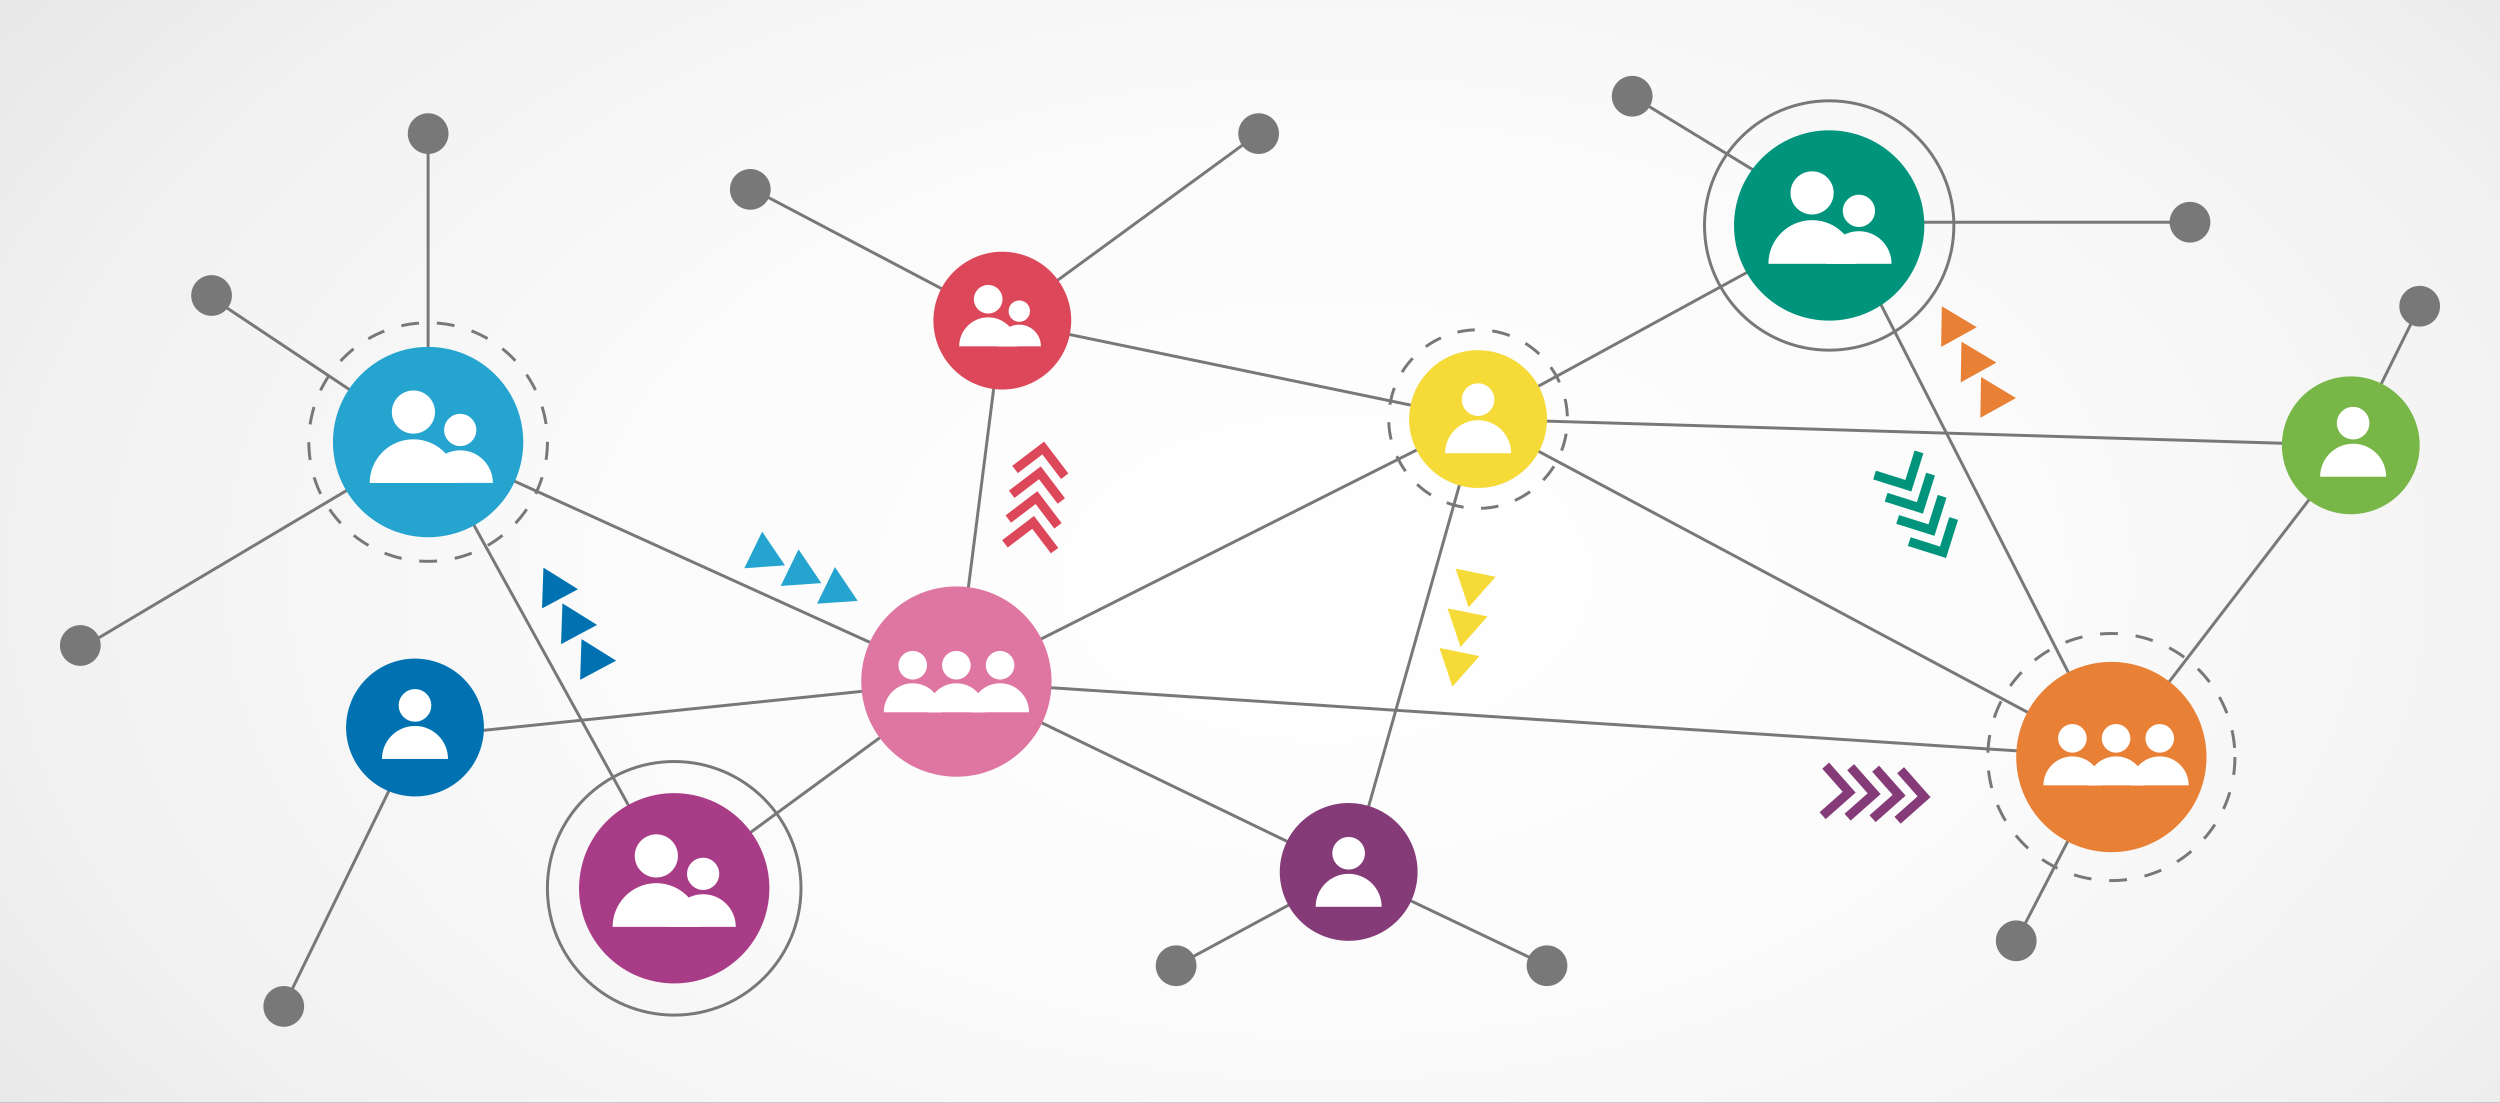 <?xml version="1.0" encoding="UTF-8"?>
<svg id="Layer_1" data-name="Layer 1" xmlns="http://www.w3.org/2000/svg" xmlns:xlink="http://www.w3.org/1999/xlink" viewBox="0 0 840.73 370.81">
  <rect x="0" y="0" width="840.73" height="370.81" fill="#333333" stroke="none"/>
  <defs>
    <style>
      .cls-1 {
        fill: #dd475a;
      }

      .cls-2 {
        fill: #e88136;
      }

      .cls-3 {
        fill: #df76a2;
      }

      .cls-4 {
        fill: #f5da38;
      }

      .cls-5 {
        fill: url(#radial-gradient);
      }

      .cls-6 {
        fill: #0072b1;
      }

      .cls-7 {
        fill: #77b647;
      }

      .cls-8 {
        fill: #843b78;
      }

      .cls-9 {
        stroke-dasharray: 5.89 5.89;
      }

      .cls-9, .cls-10, .cls-11 {
        fill: none;
        stroke: #787878;
        stroke-miterlimit: 10;
      }

      .cls-10 {
        stroke-dasharray: 6 6;
      }

      .cls-12 {
        fill: #24a4cf;
      }

      .cls-13 {
        fill: #fff;
      }

      .cls-14 {
        fill: #a93c86;
      }

      .cls-15 {
        fill: #787878;
      }

      .cls-16 {
        fill: #00947c;
      }
    </style>
    <radialGradient id="radial-gradient" cx="446" cy="26.69" fx="446" fy="26.69" r="686.42" gradientTransform="translate(0 177.97) scale(1 .62)" gradientUnits="userSpaceOnUse">
      <stop offset="0" stop-color="#fff"/>
      <stop offset=".35" stop-color="#fbfbfb"/>
      <stop offset=".64" stop-color="#f1f1f1"/>
      <stop offset=".91" stop-color="#e0e0e0"/>
      <stop offset="1" stop-color="#d9d9d9"/>
    </radialGradient>
  </defs>
  <rect class="cls-5" width="840.73" height="370.81"/>
  <g>
    <g>
      <g>
        <g>
          <circle class="cls-10" cx="143.97" cy="148.66" r="40.12"/>
          <circle class="cls-11" cx="226.73" cy="298.73" r="42.64"/>
          <circle class="cls-9" cx="497.07" cy="140.93" r="30.03" transform="translate(275.86 607.85) rotate(-80.48)"/>
          <g>
            <g>
              <polyline class="cls-11" points="71.15 100.11 143.97 148.66 143.97 44.93"/>
              <polyline class="cls-11" points="143.97 148.66 321.63 229.21 226.73 298.73 143.97 148.66 27.01 218.17"/>
              <polyline class="cls-11" points="95.42 338.45 139.56 247.97 321.63 229.21 337.08 107.83 253.21 63.69"/>
            </g>
            <polyline class="cls-11" points="423.14 44.93 337.08 107.83 497.07 140.93 618.45 74.73 710.04 254.59 321.63 229.21"/>
            <polygon class="cls-11" points="321.63 229.21 454.04 293.21 497.07 140.93 321.63 229.21"/>
          </g>
          <polyline class="cls-11" points="548.89 32.36 618.45 74.73 736.48 74.73"/>
          <polyline class="cls-11" points="710.04 254.59 497.07 140.93 790.55 149.76 710.04 254.59 678.04 316.38"/>
          <line class="cls-11" x1="790.55" y1="149.76" x2="813.72" y2="102.98"/>
          <polyline class="cls-11" points="520.25 324.77 454.04 293.21 395.51 324.77"/>
          <circle class="cls-11" cx="615.14" cy="75.83" r="41.93"/>
          <circle class="cls-10" cx="710.04" cy="254.59" r="41.55"/>
        </g>
        <circle class="cls-12" cx="143.97" cy="148.66" r="32" transform="translate(-62.95 145.35) rotate(-45)"/>
        <circle class="cls-14" cx="226.73" cy="298.73" r="32" transform="translate(-104.74 474.14) rotate(-80.69)"/>
        <circle class="cls-16" cx="615.14" cy="75.83" r="32" transform="translate(449.42 673.06) rotate(-81.52)"/>
        <circle class="cls-3" cx="321.63" cy="229.21" r="32" transform="translate(-67.87 294.56) rotate(-45)"/>
        <circle class="cls-6" cx="139.56" cy="244.66" r="23.17" transform="translate(-130.43 324.9) rotate(-76.85)"/>
        <path class="cls-15" d="M150.83,44.93c0,3.78-3.07,6.85-6.85,6.85s-6.85-3.07-6.85-6.85,3.07-6.85,6.85-6.85,6.85,3.07,6.85,6.85Z"/>
        <path class="cls-15" d="M259.17,63.69c0,3.78-3.07,6.85-6.85,6.85s-6.85-3.07-6.85-6.85,3.07-6.85,6.85-6.85,6.85,3.07,6.85,6.85Z"/>
        <path class="cls-15" d="M430.12,44.93c0,3.78-3.07,6.85-6.85,6.85s-6.85-3.07-6.85-6.85,3.07-6.85,6.85-6.85,6.85,3.07,6.85,6.85Z"/>
        <path class="cls-15" d="M555.74,32.36c0,3.78-3.07,6.85-6.85,6.85s-6.85-3.07-6.85-6.85,3.07-6.85,6.85-6.85,6.85,3.07,6.85,6.85Z"/>
        <path class="cls-15" d="M78,99.37c0,3.78-3.07,6.85-6.85,6.85s-6.85-3.07-6.85-6.85,3.07-6.85,6.85-6.85,6.85,3.07,6.85,6.85Z"/>
        <circle class="cls-15" cx="27.01" cy="217.07" r="6.85"/>
        <path class="cls-15" d="M102.27,338.45c0,3.78-3.07,6.85-6.85,6.85s-6.85-3.07-6.85-6.85,3.07-6.85,6.85-6.85,6.85,3.07,6.85,6.85Z"/>
        <path class="cls-15" d="M402.37,324.77c0,3.78-3.07,6.85-6.85,6.85s-6.85-3.07-6.85-6.85,3.07-6.85,6.85-6.85,6.85,3.07,6.85,6.85Z"/>
        <path class="cls-15" d="M527.1,324.77c0,3.78-3.07,6.85-6.85,6.85s-6.85-3.07-6.85-6.85,3.07-6.85,6.85-6.85,6.85,3.07,6.85,6.85Z"/>
        <path class="cls-15" d="M684.89,316.38c0,3.78-3.07,6.85-6.85,6.85s-6.85-3.07-6.85-6.85,3.07-6.85,6.85-6.85,6.85,3.07,6.85,6.85Z"/>
        <path class="cls-15" d="M820.57,102.98c0,3.78-3.07,6.85-6.85,6.85s-6.85-3.07-6.85-6.85,3.07-6.85,6.85-6.85,6.85,3.07,6.85,6.85Z"/>
        <path class="cls-15" d="M743.33,74.73c0,3.78-3.07,6.85-6.85,6.85s-6.85-3.07-6.85-6.85,3.07-6.85,6.85-6.85,6.85,3.07,6.85,6.85Z"/>
        <circle class="cls-1" cx="337.08" cy="107.83" r="23.17" transform="translate(177.01 423.47) rotate(-80.85)"/>
        <circle class="cls-8" cx="453.53" cy="293.21" r="23.17" transform="translate(63.09 666.32) rotate(-76.58)"/>
        <circle class="cls-7" cx="790.55" cy="149.76" r="23.17" transform="translate(125.65 602.86) rotate(-45)"/>
        <circle class="cls-4" cx="497.07" cy="140.93" r="23.17" transform="translate(278.88 609.27) rotate(-80.85)"/>
        <circle class="cls-2" cx="710.04" cy="254.59" r="32" transform="translate(27.94 576.64) rotate(-45)"/>
      </g>
      <g>
        <g>
          <path class="cls-13" d="M609.39,74.03c8.11,0,14.69,6.58,14.69,14.69h-29.38c0-8.11,6.58-14.69,14.69-14.69Z"/>
          <path class="cls-13" d="M602.13,64.87c0,4.01,3.25,7.26,7.26,7.26s7.26-3.25,7.26-7.26-3.25-7.26-7.26-7.26-7.26,3.25-7.26,7.26Z"/>
        </g>
        <g>
          <path class="cls-13" d="M625.14,77.75c6.06,0,10.97,4.91,10.97,10.97h-21.95c0-6.06,4.91-10.97,10.97-10.97Z"/>
          <path class="cls-13" d="M619.72,70.91c0,2.99,2.43,5.42,5.42,5.42s5.42-2.43,5.42-5.42-2.43-5.42-5.42-5.42-5.42,2.43-5.42,5.42Z"/>
        </g>
      </g>
      <g>
        <polygon class="cls-2" points="671.97 137.18 665.97 140.5 666.09 133.65 666.21 126.79 672.09 130.32 677.96 133.85 671.97 137.18"/>
        <polygon class="cls-2" points="665.37 125.27 659.38 128.59 659.5 121.74 659.62 114.89 665.49 118.42 671.37 121.95 665.37 125.27"/>
        <polygon class="cls-2" points="658.77 113.36 652.78 116.68 652.9 109.83 653.02 102.98 658.89 106.51 664.77 110.04 658.77 113.36"/>
      </g>
      <g>
        <polygon class="cls-4" points="496.25 192.61 502.96 193.98 498.42 199.11 493.88 204.24 491.71 197.74 489.53 191.24 496.25 192.61"/>
        <polygon class="cls-4" points="493.53 205.94 500.24 207.31 495.7 212.44 491.16 217.58 488.99 211.08 486.81 204.57 493.53 205.94"/>
        <polygon class="cls-4" points="490.81 219.28 497.52 220.65 492.98 225.78 488.44 230.91 486.27 224.41 484.09 217.91 490.81 219.28"/>
      </g>
      <g>
        <polygon class="cls-12" points="253.31 184.93 256.31 178.77 260.14 184.45 263.98 190.13 257.14 190.61 250.3 191.09 253.31 184.93"/>
        <polygon class="cls-12" points="265.54 190.9 268.54 184.74 272.38 190.42 276.21 196.1 269.37 196.58 262.54 197.06 265.54 190.9"/>
        <polygon class="cls-12" points="277.77 196.87 280.78 190.71 284.61 196.39 288.44 202.07 281.61 202.55 274.77 203.02 277.77 196.87"/>
      </g>
      <g>
        <polygon class="cls-1" points="355.88 184.23 353.42 186.09 347.14 177.83 338.88 184.12 337.01 181.66 347.73 173.51 355.88 184.23"/>
        <polygon class="cls-1" points="357.01 175.89 354.55 177.76 348.27 169.5 340.01 175.78 338.15 173.32 348.86 165.17 357.01 175.89"/>
        <polygon class="cls-1" points="358.14 167.55 355.69 169.42 349.41 161.16 341.15 167.44 339.28 164.99 349.99 156.84 358.14 167.55"/>
        <polygon class="cls-1" points="359.28 159.21 356.82 161.08 350.54 152.82 342.28 159.1 340.41 156.65 351.13 148.5 359.28 159.21"/>
      </g>
      <g>
        <polygon class="cls-16" points="629.93 161.23 630.86 158.29 640.76 161.41 643.87 151.51 646.82 152.44 642.77 165.28 629.93 161.23"/>
        <polygon class="cls-16" points="633.82 168.69 634.75 165.75 644.64 168.87 647.76 158.97 650.7 159.9 646.66 172.74 633.82 168.69"/>
        <polygon class="cls-16" points="637.7 176.15 638.63 173.22 648.53 176.33 651.65 166.44 654.59 167.36 650.54 180.2 637.7 176.15"/>
        <polygon class="cls-16" points="641.59 183.62 642.52 180.68 652.41 183.8 655.53 173.9 658.48 174.83 654.43 187.66 641.59 183.62"/>
      </g>
      <g>
        <polygon class="cls-8" points="613.95 275.46 611.91 273.15 619.68 266.27 612.8 258.5 615.11 256.46 624.03 266.54 613.95 275.46"/>
        <polygon class="cls-8" points="622.35 275.97 620.3 273.66 628.08 266.78 621.2 259.01 623.51 256.97 632.43 267.05 622.35 275.97"/>
        <polygon class="cls-8" points="630.75 276.48 628.71 274.17 636.48 267.3 629.6 259.52 631.91 257.48 640.83 267.56 630.75 276.48"/>
        <polygon class="cls-8" points="639.15 277 637.1 274.69 644.87 267.81 638 260.04 640.31 257.99 649.23 268.08 639.15 277"/>
      </g>
      <g>
        <polygon class="cls-6" points="201.13 225.39 195.09 228.62 195.32 221.77 195.55 214.92 201.37 218.55 207.18 222.17 201.13 225.39"/>
        <polygon class="cls-6" points="194.73 213.38 188.68 216.61 188.91 209.76 189.15 202.91 194.96 206.53 200.78 210.16 194.73 213.38"/>
        <polygon class="cls-6" points="188.33 201.37 182.28 204.6 182.51 197.75 182.74 190.9 188.56 194.52 194.37 198.15 188.33 201.37"/>
      </g>
    </g>
    <g>
      <path class="cls-13" d="M321.63,229.78c5.38,0,9.74,4.36,9.74,9.74h-19.48c0-5.38,4.36-9.74,9.74-9.74Z"/>
      <path class="cls-13" d="M316.81,223.71c0,2.66,2.15,4.81,4.81,4.81s4.81-2.15,4.81-4.81-2.15-4.81-4.81-4.81-4.81,2.15-4.81,4.81Z"/>
      <path class="cls-13" d="M336.31,229.78c5.38,0,9.74,4.36,9.74,9.74h-19.48c0-5.38,4.36-9.74,9.74-9.74Z"/>
      <path class="cls-13" d="M331.5,223.71c0,2.66,2.15,4.81,4.81,4.81s4.81-2.15,4.81-4.81-2.15-4.81-4.81-4.81-4.81,2.15-4.81,4.81Z"/>
      <path class="cls-13" d="M306.94,229.78c5.38,0,9.74,4.36,9.74,9.74h-19.48c0-5.38,4.36-9.74,9.74-9.74Z"/>
      <path class="cls-13" d="M302.13,223.71c0,2.66,2.15,4.81,4.81,4.81s4.81-2.15,4.81-4.81-2.15-4.81-4.81-4.81-4.81,2.15-4.81,4.81Z"/>
    </g>
    <g>
      <path class="cls-13" d="M711.62,254.37c5.38,0,9.74,4.36,9.74,9.74h-19.48c0-5.38,4.36-9.74,9.74-9.74Z"/>
      <path class="cls-13" d="M706.8,248.3c0,2.66,2.15,4.81,4.81,4.81s4.81-2.15,4.81-4.81-2.15-4.81-4.81-4.81-4.81,2.15-4.81,4.81Z"/>
      <path class="cls-13" d="M726.3,254.37c5.38,0,9.74,4.36,9.74,9.74h-19.48c0-5.38,4.36-9.74,9.74-9.74Z"/>
      <path class="cls-13" d="M721.49,248.3c0,2.66,2.15,4.81,4.81,4.81s4.81-2.15,4.81-4.81-2.16-4.81-4.81-4.81-4.81,2.15-4.81,4.81Z"/>
      <path class="cls-13" d="M696.93,254.37c5.38,0,9.74,4.36,9.74,9.74h-19.48c0-5.38,4.36-9.74,9.74-9.74Z"/>
      <path class="cls-13" d="M692.12,248.3c0,2.66,2.15,4.81,4.81,4.81s4.81-2.15,4.81-4.81-2.15-4.81-4.81-4.81-4.81,2.15-4.81,4.81Z"/>
    </g>
    <path class="cls-13" d="M497.07,128.91c3.03,0,5.48,2.45,5.48,5.48s-2.45,5.48-5.48,5.48-5.48-2.45-5.48-5.48,2.46-5.48,5.48-5.48ZM485.98,152.41c0-6.13,4.97-11.1,11.1-11.1s11.1,4.97,11.1,11.1h-22.19Z"/>
    <path class="cls-13" d="M791.33,136.82c3.03,0,5.48,2.45,5.48,5.48s-2.45,5.48-5.48,5.48-5.48-2.46-5.48-5.48,2.46-5.48,5.48-5.48ZM780.24,160.32c0-6.13,4.97-11.1,11.1-11.1s11.1,4.97,11.1,11.1h-22.19Z"/>
    <path class="cls-13" d="M453.53,281.46c3.03,0,5.48,2.45,5.48,5.48s-2.45,5.48-5.48,5.48-5.48-2.46-5.48-5.48,2.46-5.48,5.48-5.48ZM442.44,304.96c0-6.13,4.97-11.1,11.1-11.1s11.1,4.97,11.1,11.1h-22.19Z"/>
    <path class="cls-13" d="M139.56,231.74c3.03,0,5.48,2.45,5.48,5.48s-2.45,5.48-5.48,5.48-5.48-2.46-5.48-5.48,2.46-5.48,5.48-5.48ZM128.46,255.23c0-6.13,4.97-11.1,11.1-11.1s11.1,4.97,11.1,11.1h-22.19Z"/>
    <g>
      <g>
        <path class="cls-13" d="M220.71,297c8.11,0,14.69,6.58,14.69,14.69h-29.38c0-8.11,6.58-14.69,14.69-14.69Z"/>
        <path class="cls-13" d="M213.46,287.84c0,4.01,3.25,7.26,7.26,7.26s7.26-3.25,7.26-7.26-3.25-7.26-7.26-7.26-7.26,3.25-7.26,7.26Z"/>
      </g>
      <g>
        <path class="cls-13" d="M236.46,300.72c6.06,0,10.97,4.91,10.97,10.97h-21.95c0-6.06,4.91-10.97,10.97-10.97Z"/>
        <path class="cls-13" d="M231.04,293.87c0,2.99,2.43,5.42,5.42,5.42s5.42-2.43,5.42-5.42-2.43-5.42-5.42-5.42-5.42,2.43-5.42,5.42Z"/>
      </g>
    </g>
    <g>
      <g>
        <path class="cls-13" d="M139.02,147.73c8.11,0,14.69,6.58,14.69,14.69h-29.38c0-8.11,6.58-14.69,14.69-14.69Z"/>
        <path class="cls-13" d="M131.77,138.57c0,4.01,3.25,7.26,7.26,7.26s7.26-3.25,7.26-7.26-3.25-7.26-7.26-7.26-7.26,3.25-7.26,7.26Z"/>
      </g>
      <g>
        <path class="cls-13" d="M154.77,151.44c6.06,0,10.97,4.91,10.97,10.97h-21.95c0-6.06,4.91-10.97,10.97-10.97Z"/>
        <path class="cls-13" d="M149.35,144.6c0,2.99,2.43,5.42,5.42,5.42s5.42-2.43,5.42-5.42-2.43-5.42-5.42-5.42-5.42,2.43-5.42,5.42Z"/>
      </g>
    </g>
    <g>
      <g>
        <path class="cls-13" d="M332.32,106.71c5.38,0,9.75,4.37,9.75,9.75h-19.5c0-5.38,4.37-9.75,9.75-9.75Z"/>
        <path class="cls-13" d="M327.5,100.63c0,2.66,2.16,4.82,4.82,4.82s4.82-2.16,4.82-4.82-2.16-4.82-4.82-4.82-4.82,2.16-4.82,4.82Z"/>
      </g>
      <g>
        <path class="cls-13" d="M342.77,109.18c4.02,0,7.28,3.26,7.28,7.28h-14.57c0-4.02,3.26-7.28,7.28-7.28Z"/>
        <path class="cls-13" d="M339.18,104.63c0,1.99,1.61,3.6,3.6,3.6s3.6-1.61,3.6-3.6-1.61-3.6-3.6-3.6-3.6,1.61-3.6,3.6Z"/>
      </g>
    </g>
  </g>
</svg>